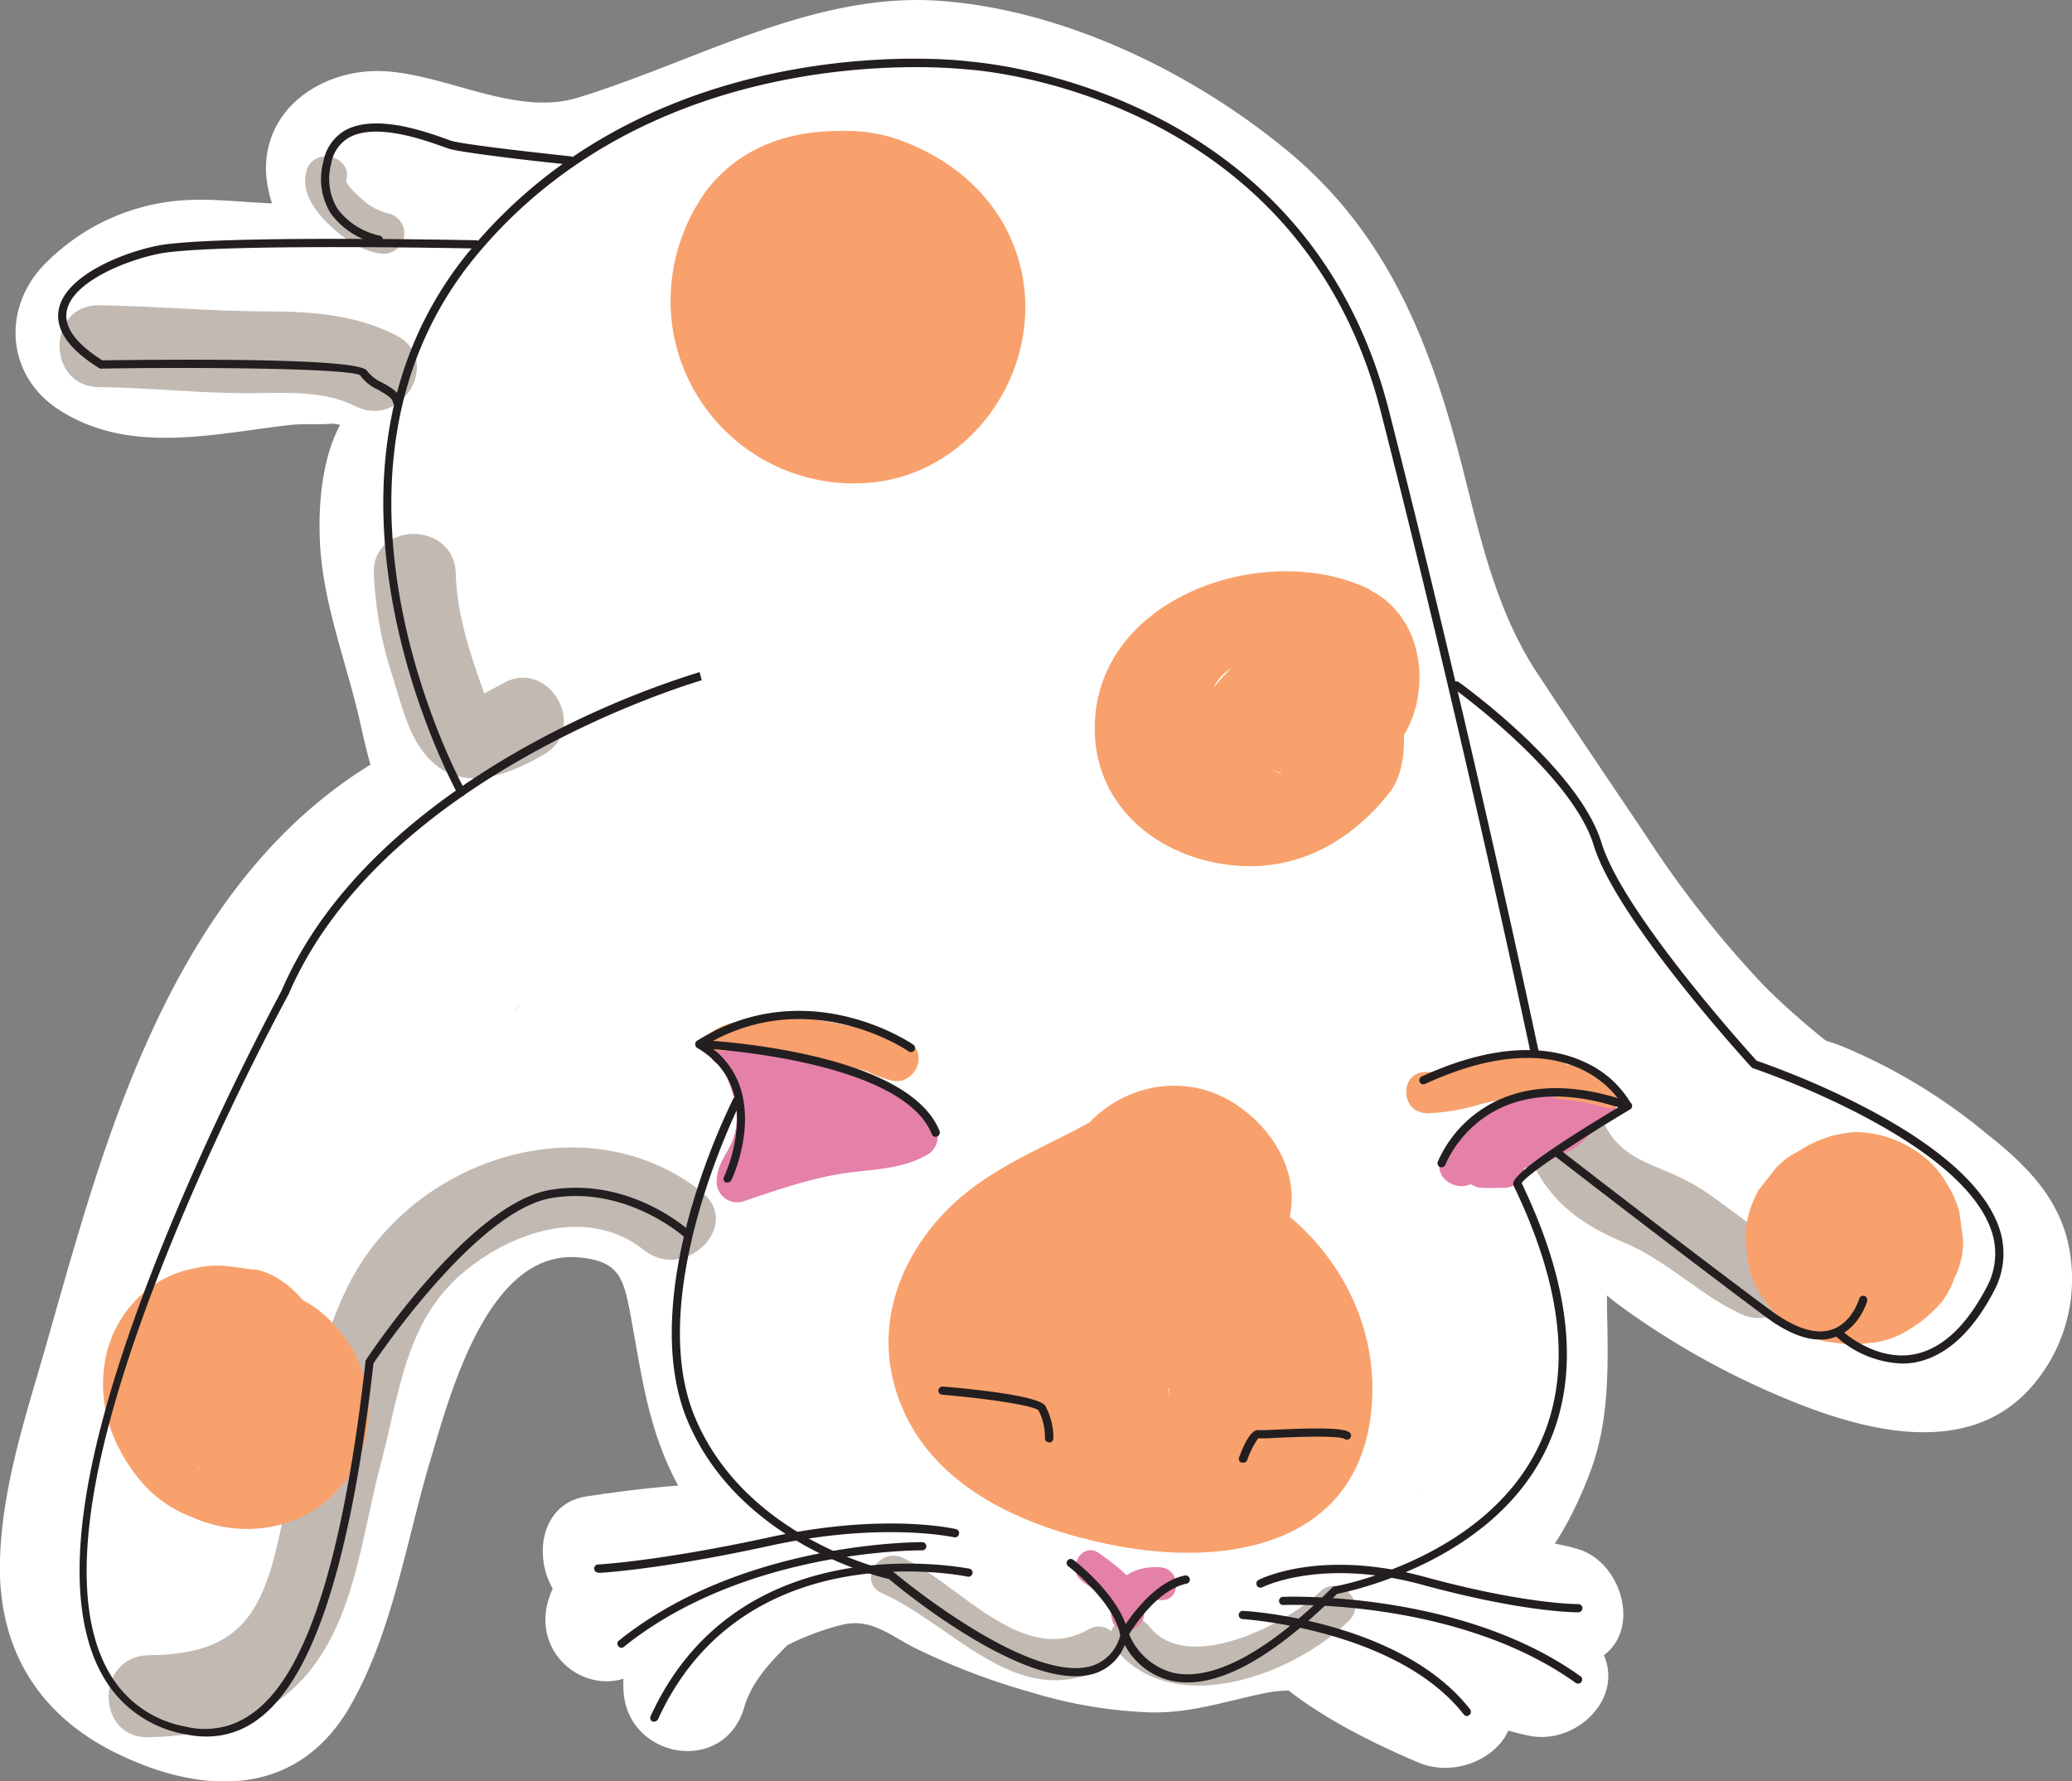 <svg xmlns="http://www.w3.org/2000/svg" viewBox="0 0 252.82 217.37">
  <rect x="0" y="0" width="252.82" height="217.37" fill="#808080" stroke="none"/>
  <defs>
    <style>.cls-1{fill:#fff;}.cls-2{fill:#c2bab2;}.cls-3{fill:#e580a9;}.cls-4{fill:#f8a16c;}.cls-5{fill:#231f20;}</style>
  </defs>
  <title>Cat3</title>
  <g id="Cat">
    <g>
      <path class="cls-1" d="M57.37,102.77c1.31-.61-1.48,0-1.85.12a27.6,27.6,0,0,0-5.15,2.22l18.36,7.47.11.32A12.63,12.63,0,0,0,50,102.11C42.82,106.21,40.18,114,35,120A95.8,95.8,0,0,0,20,143C13.88,156.2,8.69,170.61,8.39,185.38c-.26,12.38,4.93,31.26,21.61,25.91,8-2.57,10.75-10.45,12.24-17.92,1.26-6.3,3.16-12.19,4.91-18.38,1.32-4.68,2.16-7.66,4.36-11.46a18.91,18.91,0,0,1,5.6-6.76c1.54-1.32-1.34.88.34-.24.83-.55,1.67-1.08,2.55-1.56q.8-.43,1.62-.81c1.08-.5-1.06.19,1-.31,1.65-.41,3.25-.92,4.93-1.22-1.82.32.34,0,.63-.06,1.39-.09,2.78-.15,4.17-.17,16.08-.21,16.12-25.21,0-25-13.22.17-26.36,4.32-35.54,14.24-9.67,10.43-14.06,25-17.4,38.56-.53,2.15-.84,4.36-1.27,6.53s-1.59,4.52-1.67,6.53c.31-7.47,11.94-6.61,15.46-3.16,2,2,2.13,2.06,1.36,1.05.27.37.49,2.24.62,1.26,0-.33-.71-3.24-.36-1.27.3,1.75-.11-1.86-.13-2.53-.07-1.9,0-3.81.08-5.71a6.85,6.85,0,0,0,.16-2c0-.08-.49,2.92-.29,2.17s.25-1.7.39-2.52a100.53,100.53,0,0,1,6.31-21.33,84.22,84.22,0,0,1,10.4-19c2.68-3.5,5.85-6.6,8.41-10.23,1.12-1.59,2.07-3.27,3.06-4.94.34-.58.73-1.16,1-1.75.74-1.42,0,.25-.33.43L43.84,112.9a38.44,38.44,0,0,0,.78,6.32c1.61,8.3,11.74,11,18.36,7.47,1.56-.82,4.93-1.36,7-2.33,6.12-2.86,7.67-11.66,4.49-17.1-3.67-6.27-11-7.36-17.1-4.49Z"/><path class="cls-1" d="M169.84,108.74c5.42,4.33,7.56,9.46,10,15.63,3.11,8,9.22,14,14.49,20.27A44.36,44.36,0,0,0,213.64,158c2.12.74,4.33,1.1,6.5,1.7,1.2.34,3.19,1.88,1.28.33,1.21.74,1.1.64-.31-.3a8.36,8.36,0,0,1-2.27-4.5l9.18-12c1.7-.39-.12-.28-.37-.41-6-3-13.54-1.61-17.1,4.49-3.24,5.53-1.58,14.07,4.48,17.1,6.34,3.16,12.63,4.55,19.64,2.93,5.39-1.25,9.08-6.73,9.17-12.06.18-9.88-6.79-16.28-15.57-19.2-2.37-.79-4.93-1-7.27-1.85a19.86,19.86,0,0,1-6.09-4c-2.73-2.64-4.66-5.52-7.33-8.48-2.45-2.71-3.49-3.9-4.73-6.88-3.7-9-7.56-17.51-15.34-23.72-5.26-4.21-12.53-5.15-17.67,0-4.37,4.36-5.31,13.44,0,17.68Z"/><path class="cls-1" d="M63.22,17.09c-2.91,1.39-8.34,3.17-10.4,0-5.27-8-18.26-.53-13,7.57,7.19,11,20.19,10.48,30.92,5.36,3.66-1.74,4.62-7,2.7-10.26-2.19-3.74-6.6-4.44-10.27-2.69Z"/><path class="cls-1" d="M64.34,26.07c-8.34-.4-15.86,3-24,4-9.18,1.08-18.43-.34-27.66.93-8.47,1.16-6.28,14.84,2,14.73s18.72-2.58,26.76.72c3.48,1.43,4.81,4.46,5.65,7.94,2.45,10.11.46,20.9,2,31.17.61,4,5.66,6.24,9.23,5.24,4.28-1.2,5.85-5.19,5.23-9.23-1.75-11.61,1.25-25.13-4-36.85-8-17.85-28.95-14.2-44.89-14l2,14.73c8.35-1.14,16.85.42,25.22-.57,7.54-.89,14.8-4.19,22.45-3.82,9.65.45,9.63-14.55,0-15Z"/><path class="cls-1" d="M53.85,89c-20.31,8-31.52,26-39,45.63-3.54,9.3-6.2,18.9-8.92,28.45C3.41,172,.3,180.91,0,190.24c-.34,11,4.76,19.27,14.74,23.95,10.59,5,21.76,4.95,28.06-6.13,5.11-9,6.76-19.95,9.67-29.73,2.42-8.1,7-25.74,18-24.91,5.12.4,5.61,2.54,6.47,7.07,1.08,5.74,1.8,11.44,4,16.91,2.48,6.24,6.38,11.47,12.6,14.36,6.7,3.11,14.13,3.05,21.33,4v-15c-6.62.87-13.26-.63-19.91-.18-7.12.49-14.2,1.38-21.34,1.68l2,14.73a80.57,80.57,0,0,1,19.25-.73l-5.3-12.8c-2,2.45-7.07,2-10,2.68A18.85,18.85,0,0,0,67.37,194l12.95,7.57c1.5-3.37,10.66-4.46,13.77-4.79l-7.23-5.5q1.2-3.67-.6-1.39c-.58.52-1.16,1-1.72,1.59a34.69,34.69,0,0,0-3.14,3.16,25.89,25.89,0,0,0-5,9.65l14.73,2c-.23-4.16,8.2-7.19,11.5-8,3.58-.9,5.77,1.14,8.92,2.76a82.31,82.31,0,0,0,14.27,5.45,56.44,56.44,0,0,0,14.47,2.45c5.07.13,9.35-1.4,14.19-2.38,5.35-1.08,12.87,1,15.93,5.78L180.63,202a80.38,80.38,0,0,1-9.34-4.87c-1.31-.78-2.63-1.56-3.91-2.38-.66-.44-1.32-.88-2-1.33-.64-.62-.56-.35.27.8l-.76,5.78c-1.82,4.2-2.95,1.07-1,1.47a23.09,23.09,0,0,0,2.88,0,25.69,25.69,0,0,1,6.07,1.19c3.27,1,7.27,2.67,9.23,5.62l8.47-11c-4.91-1-9.43-3.21-14.25-4.54-5.55-1.54-11-3.13-16.5-5l-2,14.73a114,114,0,0,1,16.53-.1c4.56.25,9.86-.24,14.23,1.08l-1.79-13.7c-1.59.69-6.79.54-9.53.34-3.05-.21-7.12-.9-9.15-2.09l1.52,11.78c1.3-1.41,4.17-1.34,6-1.76a23.2,23.2,0,0,0,7.71-3c5.25-3.41,8.52-9.63,10.69-15.32,2.42-6.37,2.22-13,2.09-19.7-.07-3.2.2-6.48-.09-9.66a15.75,15.75,0,0,0-1.5-5.8,28.57,28.57,0,0,1-1.47-2.86L183.6,149c5.51,1.67,9.49,6.94,14,10.28A97.39,97.39,0,0,0,216.31,170c9.53,4.15,23.08,8.45,31.29-.46a20,20,0,0,0,4.82-17.5c-1.24-6.11-5.51-10.15-10.2-13.85a68.72,68.72,0,0,0-17.63-10.59c-4.13-1.6-10.07-2-11.77-6.82-3.2-9-17.7-5.14-14.46,4,1.76,5,4.38,9,8.86,11.94,4,2.61,8.75,3.43,13.1,5.25,3.36,1.4,22.93,11.43,16.48,17.18-2,1.79-6.43,0-8.67-.67a66,66,0,0,1-13.62-6.25,76.48,76.48,0,0,1-12.74-8.93c-4.31-3.79-8.62-7.07-14.18-8.75-5-1.51-9.11,2.55-9.5,7.23-.25,3,.74,5.51,2.2,8.08,1.27,2.23.81,4,.8,6.67,0,5.93,1,12.28-1,18-1.47,4.1-3.36,8-7.77,9-4.94,1.15-9.62,1.82-13.27,5.74A7.6,7.6,0,0,0,160.56,201c9.25,5.41,24.1,6,33.82,1.75,6.25-2.75,3.83-12-1.79-13.71-5.25-1.59-11-1.17-16.39-1.51a122.31,122.31,0,0,0-18.36,0c-8.33.75-10.3,12-2,14.73,5.47,1.83,11,3.42,16.51,5,4.81,1.34,9.33,3.54,14.24,4.54,6,1.22,12.33-5.18,8.47-11-6.95-10.49-22.95-16.58-35.24-13.68-8.18,1.93-11.85,10.35-5.39,16.71,4.94,4.86,12.33,8.55,18.62,11.23s14.75-3.24,10.26-10.26c-5.48-8.56-15.57-13.18-25.57-13.46-5.5-.15-10.33,2.4-15.72,2.63-6.59.28-13.18-2-19.27-4.3-4.88-1.86-9.23-5.32-14.41-6.34-5.38-1-10.49.51-15.39,2.62-8.28,3.56-17.44,10.32-16.87,20.38.47,8.3,12.29,10.36,14.73,2,2.4-8.2,13.61-10.63,10.5-21-.86-2.89-3.95-5.85-7.23-5.51-8.91.93-22.58,2.9-26.72,12.22-3.91,8.78,7.3,15.54,12.95,7.57,1.16-1.64,7-1.54,8.84-1.87,4.12-.76,8.24-2.31,11-5.61,4.31-5.21,1.36-12.17-5.31-12.81-7.78-.75-15.54.13-23.24,1.27-8.38,1.24-6.37,15.09,2,14.73,7.14-.3,14.22-1.19,21.34-1.68,6.65-.45,13.29,1,19.91.18,9.61-1.25,9.65-13.76,0-15-4.89-.62-10.75-.29-15.25-2.63-4-2.09-5.31-7.17-6.29-11.27-2-8.33-1.69-17.86-8.88-23.77-8.2-6.75-21.83-6-29.85.53-8.53,7-13,19-16.08,29.23-2.64,8.56-4.05,18-7.82,26.11-1.2,2.59-1.58,4.08-4.38,3.55-3.6-.68-9.26-2.76-10.72-6.51-2.64-6.71,1.15-16.32,3.05-22.77,2.28-7.74,4.37-15.53,6.8-23.23,5.55-17.65,13.73-39.15,32.42-46.51,3.75-1.47,6.41-5,5.23-9.22-1-3.58-5.42-6.74-9.22-5.24Z"/><path class="cls-1" d="M153.09,80.2c1.51-11,2.78-20.7-.68-31.56-3.94-12.39-12-21.48-22.5-28.76-19-13.16-45.39-13.51-62.31,3.26C51,39.6,51.7,67.22,56.75,88.21c4,16.48,11.18,32,17.84,47.45l-3.53-8.36c5.35,12.85,8.37,26.85,15.77,38.79,8.69,14.06,21.21,26.78,38,30.24,11.21,2.32,22,1.93,32.6-2.54,11-4.65,18.74-13,23.35-23.89,4.29-10.16,4.6-20.7,2.34-31.44-1.24-5.88-3.26-11.52-4.19-17.49l1.26,9.3c-.84-6.79-.06-13.39,0-20.19.15-9.31-2.31-18-4.41-27-1.44-6.14-2.41-12.37-3.76-18.53A117.33,117.33,0,0,0,163,39.08a56.86,56.86,0,0,0-36.61-30.6,64.88,64.88,0,0,0-22-2.18c-4.78.44-9.76.85-14.38,2.32-8,2.54-12.87,6-19.36,11.2S60.34,36.55,60.34,44.57c0,8.58,3.82,18.83,10.25,24.74C77.26,75.44,86,80,95.34,79.57c9.83-.44,17.14-4.12,24.75-10.26l.83-.66-7.09,5.47a11.47,11.47,0,0,1,2-1.09l-8.36,3.53a26.41,26.41,0,0,1,4.87-1.34L103,76.47a40.12,40.12,0,0,1,10.5,0l-9.31-1.25a35.94,35.94,0,0,1,7.21,2L103,73.67A24.77,24.77,0,0,1,107,75.86l-7.09-5.47a23.13,23.13,0,0,1,3.85,3.81l-5.48-7.08a51.31,51.31,0,0,1,5.42,9.82l-3.53-8.36c2.83,7,4.43,14.22,5.84,21.59s3.62,14.72,5.09,22.13l-1.25-9.3c1.09,8.18-.66,16.36.07,24.57a129.39,129.39,0,0,0,2.92,19c.91,3.73,2.31,7.36,2.92,11.16l-1.25-9.31a25.56,25.56,0,0,1,.08,4.79l1.25-9.3a19.05,19.05,0,0,1-.76,3.24l3.53-8.37a14.54,14.54,0,0,1-1.52,2.76l5.47-7.09a9,9,0,0,1-1.47,1.49l7.08-5.48a9.08,9.08,0,0,1-1.85,1.15l8.36-3.53a16.29,16.29,0,0,1-3.55,1l9.3-1.25a30,30,0,0,1-5.61-.09l9.3,1.25a25,25,0,0,1-4.86-1.33l8.37,3.53a24.71,24.71,0,0,1-4.16-2.43l7.08,5.47a34,34,0,0,1-5.33-5.52l5.48,7.08a65.49,65.49,0,0,1-7.26-12.5l3.53,8.36c-2.39-5.83-4.2-11.87-6.35-17.8-3.11-8.59-7.13-16.84-10.72-25.24l3.53,8.36c-4.71-11.37-9-23.5-10.72-35.73l1.25,9.31a55.81,55.81,0,0,1-.16-11.7l-1.25,9.3a40,40,0,0,1,1.78-7.77l-3.53,8.36a16.35,16.35,0,0,1,1.8-3.15l-5.47,7.08a8.3,8.3,0,0,1,1.49-1.41l-7.09,5.47a7.5,7.5,0,0,1,1.69-.92l-8.36,3.52a7.93,7.93,0,0,1,1.86-.47l-9.31,1.25a15.44,15.44,0,0,1,3,0l-9.3-1.25a27,27,0,0,1,5.51,1.55l-8.36-3.52a35.36,35.36,0,0,1,6.84,3.84L88,75.23a25.87,25.87,0,0,1,3.44,3.26L86,71.41a20,20,0,0,1,2.25,3.7l-3.53-8.37A21.82,21.82,0,0,1,85.87,71l-1.25-9.3a35.06,35.06,0,0,1-.08,7.73l1.25-9.31-.2,1.47c-1.34,9.76-1.66,18.1,3.53,27,4.25,7.26,12.57,14.19,20.92,16.09,9,2,19,1.6,27-3.53,7.07-4.56,14.88-12.16,16.08-20.92Z"/><path class="cls-1" d="M61.79,93.42c-2.75-1.34-3.29-8.77-4-11.86-1.41-6.35-4.55-12.47-3.74-19.14.37-3.06,1.93-5.58,2.59-8.53a12.93,12.93,0,0,0-2.76-11.2C49.32,37.18,41.79,36.12,35,36.91c-4,.47-7.94,1.34-12,1.55a23.87,23.87,0,0,1-4.78-.07c-.29,0-2.44-.8-2.56-.72.11-.08,0,4.56.54,4.83a40.87,40.87,0,0,1,3.88-2.38,10.76,10.76,0,0,1,5.16-.69c8.54.35,25.63,2.65,25.91-10.31a13.15,13.15,0,0,0-2.51-7.6c-1.24-1.88-1.37-3.68-2.37-.23-1.06,3.67-1,1.79,1,2.45,3.47,1.16,7.45,1.74,11,2.62,4.11,1,8.23,1.66,12.44.93C84.27,25,96.3,16,110,15.07c12.63-.84,27.72,6.51,37.18,14.51a43.38,43.38,0,0,1,12.2,15.92c2.82,6.66,4.17,13.91,5.94,20.89,2.05,8.1,4.65,16.26,9.28,23.29,4.46,6.78,9,13.52,13.56,20.24a153.27,153.27,0,0,0,15.31,19.75c6.3,6.65,14,11.93,21.24,17.53,3.22,2.51,7.45,3.08,10.6,0,2.62-2.56,3.2-8.12,0-10.6-6.79-5.28-14.11-10.29-20.16-16.42a128.15,128.15,0,0,1-14.49-18.49c-4.38-6.51-8.78-13-13.11-19.58C183,75.19,181,67.23,179,59.27c-3.86-15.73-8.93-30.1-21.79-40.77C145.62,8.87,129.82,1.18,114.63.1,99.26-1,84.8,7.55,70.51,11.92,63,14.21,54.76,9.2,47.07,8.7c-7.28-.48-14.86,4.22-14.61,12.24.08,2.46,1.23,6.51,3.3,8.16.34.27.34.72.65.7,0,0,2-5.35,2.18-5.11,0,0-1.69.13-2.57.16-4.87.13-9.78-.83-14.62-.33A26.13,26.13,0,0,0,5,32.71C.2,38.17,1,46,7.19,50c8.58,5.55,18.81,2.93,28.19,1.86,1.76-.2,3.52,0,5.27-.17a5.54,5.54,0,0,1,1.49.38c-.34-.09.37-1.95-.46-.53C39.48,55.31,38.9,60.72,39,65c.11,8.07,3.28,15.63,5,23.42,1.47,6.65,3.59,14.72,10.26,18,8.64,4.23,16.25-8.7,7.57-13Z"/><path class="cls-1" d="M73.09,123.73c-5.68,0-11.29.42-16.51,2.84-2.91,1.36-.38,5.67,2.52,4.32,4.36-2,9.28-2.14,14-2.16,3.22,0,3.23-5,0-5Z"/><path class="cls-1" d="M174.18,121c5.94,10.45,4.23,23,4.16,34.49,0,3.22,5,3.22,5,0,.08-12.51,1.6-25.68-4.84-37-1.59-2.8-5.91-.28-4.32,2.52Z"/><path class="cls-1" d="M177.09,170a35.31,35.31,0,0,1-1.51,7.11,18.32,18.32,0,0,1-1.59,4c-.52.89-1,1.47-1.4,1.43-3.2-.28-3.18,4.72,0,5,7.1.62,9.06-12.59,9.5-17.5.29-3.2-4.71-3.18-5,0Z"/><path class="cls-2" d="M12.09,47.23c6,.08,11.92.73,17.9.75,4.33,0,9.35-.45,13.33,1.57,5.72,2.91,10.79-5.72,5-8.64C43.47,38.43,38.13,38,32.72,38c-6.89,0-13.74-.66-20.63-.75-6.43-.08-6.44,9.92,0,10Z"/><path class="cls-2" d="M187.27,142.51c2.46,4.62,6.15,7.14,10.89,9.11,5.23,2.19,9.08,6.27,14.16,8.68,5.78,2.74,10.86-5.88,5.05-8.64-4.26-2-7.5-5.52-11.68-7.65-3.86-2-7.6-2.45-9.78-6.55-3-5.69-11.66-.64-8.64,5Z"/><path class="cls-2" d="M85.63,145.45c-14-11.1-35.36-4.15-43.14,11.41-4.19,8.39-5.61,18.73-7.78,27.79-1.13,4.74-2,10.64-5.73,14.08-3,2.72-7,3.18-10.89,3.25-6.43.11-6.45,10.11,0,10,7.2-.12,14.35-1.89,19.24-7.53,6-6.93,6.81-17.15,9.1-25.7,2.19-8.14,2.94-17.09,9.55-23,6-5.35,15.62-8.75,22.58-3.22,5,4,12.11-3.07,7.07-7.07Z"/><path class="cls-2" d="M37.43,20.82c-.81,2.49,1,4.94,2.68,6.55s3.84,3.19,6.07,3.52a2.57,2.57,0,0,0,3.07-1.74,2.52,2.52,0,0,0-1.74-3.08,7.2,7.2,0,0,1-3.37-1.8,9.93,9.93,0,0,1-1.52-1.53,6,6,0,0,1-.35-.55s-.18-.53-.07-.22c0,.14-.09.62,0,.18,1-3.07-3.82-4.38-4.82-1.33Z"/><path class="cls-2" d="M107.58,194.39c9.18,4.12,16.88,15,27.77,8.75,2.8-1.6.28-5.92-2.52-4.32-8.09,4.63-15.83-5.65-22.73-8.75-2.91-1.3-5.45,3-2.52,4.32Z"/><path class="cls-2" d="M135.93,201c7,9,21.89,3.42,28.68-3.24,2.3-2.26-1.24-5.79-3.54-3.54-4,3.93-16.23,10.2-20.82,4.26-1.94-2.51-6.28,0-4.32,2.52Z"/><path class="cls-3" d="M132.08,193c1.3.92,3.57,2.21,3.51,4l3.93-.53c-.28-1.4,1-1.3,2.07-1.22,2.57.19,2.56-3.81,0-4-4-.28-6.75,2.24-5.93,6.28.47,2.28,3.87,1.66,3.93-.53.11-3.49-2.94-5.66-5.49-7.47-2.1-1.5-4.1,2-2,3.45Z"/><path class="cls-4" d="M135.53,135.44c-5.84,3.69-12.33,5.8-17.76,10.21-6.67,5.42-10.88,13.91-8.83,22.6,3,12.75,15.86,18.25,27.57,20.42,13.57,2.51,29.35-.26,30.84-16.85,1.39-15.43-11.08-28.76-26-30.09l12.06,9.18c.54,3.39.22,1,.09-.83-.08-1.05.58-1.6-.09-.5-.13.22-1.49,3.3-.59,2.06l-4.48,4.48-2.06.86h-6.64q-2.88-1.59-.85-.2c5.44,4,14,.9,17.11-4.49,3.71-6.36,1-13.08-4.49-17.1-7.05-5.21-16.65-2.54-20.77,4.89-2.95,5.31-2.27,11.74-1.34,17.48s7,8.72,12.05,9.17a2.33,2.33,0,0,1-1.76-.53c1.22.78,1.39.8.53.07a16.52,16.52,0,0,1,1.78,1.77c-.67-.85-.59-.65.24.59,1,1.85.39-.39.51,1.71-.15-1.3-.21-1.2-.16.3a5.49,5.49,0,0,1,2.05-4.42,6,6,0,0,1,2.73-1.58c-1.34.31-1.15.34.58.07-1,.07-2.06,0-3.09,0-1.46-.14-1.44-.1.05.1-.73-.11-1.46-.24-2.19-.38-1.23-.25-2.46-.54-3.67-.86a41.75,41.75,0,0,1-6-1.92c.48.21-.45-1.18-.26-.3.06.24.69,3.26.65,3.22a2.19,2.19,0,0,0-.1.63q1.69-1.65.9-.78c1.29-.59,2.5-1.48,3.77-2.13,3.44-1.77,7-3.22,10.27-5.29a12.76,12.76,0,0,0,4.49-17.11c-3.33-5.69-11.37-8.1-17.11-4.48Z"/><path class="cls-4" d="M102.59,16c-6.42-.1-12.37,2.05-16.36,7.21a23,23,0,0,0-4.31,15.66,22.35,22.35,0,0,0,23.26,20.09c13.6-.52,23-14.72,19-27.62-2.11-6.75-7.28-11.46-13.72-14S97.3,16.05,91.28,18.94,83.35,30.69,86.8,36c3.91,6.07,10.78,7.52,17.1,4.49-1.62.61-1.79.71-.51.29s1.1-.25-.85.11c1.39,0,1.08,0-1-.23a9.43,9.43,0,0,1,1.49.43q-2.68-1.2-.94-.24c-1.5-1.24-1.77-1.42-.81-.52-1.13-1.61-1.35-1.86-.63-.76q-1-2.84-.42-.93c-.18-2.09-.23-2.44-.17-1,.37-2,.39-2.27.08-.88l.61-1.3c-.75,1.27-.57,1.17.54-.28-.92.91-.56.67,1.08-.7-1.13.63-.7.47,1.29-.46q-1.92.5,1.47-.07a9.26,9.26,0,0,1-1.29,0c4.76.62.79-.2.12-.2,1.94.88,2.34,1,1.18.42s-.77-.43.93.81a7.6,7.6,0,0,1-.71-.68q-1-1.07,1,1.26-.95-1.69.41,1.24c-.33-1.29-.31-.83.07,1.36a11.76,11.76,0,0,1,0-1.57c.13-1.43.07-1.1-.17,1a12.65,12.65,0,0,1,.33-1.35c-.94,2-1.11,2.41-.53,1.31a7.6,7.6,0,0,1-3,2.85q1.62-.93-1.37.51c1.25-.3.84-.27-1.25.09a15.32,15.32,0,0,1,1.66,0c6.54.11,12.8-5.82,12.5-12.5A12.74,12.74,0,0,0,102.59,16Z"/><path class="cls-4" d="M167.15,71.94c-12.5-6.16-33.42.78-33.57,16.78-.09,9.74,7.88,16,16.87,16.87,7.88.81,14.53-3,19.19-9,1.83-2.38,2-6.89,1.26-9.63a12.74,12.74,0,0,0-5.75-7.47c-6.63-3.51-12.82-1.07-17.1,4.48a5.53,5.53,0,0,1,2.1-2.36c1-.73,1.13-.84.35-.35-1.38.88,1.12-.61,1.38-.56a8.75,8.75,0,0,1-.88.23q-1.49.33,1.83-.21a7.51,7.51,0,0,0-1.5,0c-1.48.1,3.23.68,1.35.1,2,1,2.62,1.21,1.76.72-.53-.32-.32-.14.65.53,3.21,2.73,4.65,7.24,2.35,11.11-.26.44-2.24,2.46-.77,1.09,1-.91-2.67,1.57-.88.73.47-.22,2.24-1,.21-.21s-.16.11.34,0a14.59,14.59,0,0,0,1.9-.44c-.6.29-3.23.15-1.16.24,1.2,0,2,.44-1.36-.33,1.18.27,2.3,1-1.19-.66,5.86,2.88,13.8,1.77,17.11-4.49,3-5.64,1.77-14-4.49-17.1Z"/><path class="cls-4" d="M30.92,154.93c-3.19-.44-4.57-.82-7.72-.05a12.52,12.52,0,0,0-3.89,1.57,14.12,14.12,0,0,0-6.59,10.28c-.73,5.4,1.31,10.42,4.84,14.45a15.56,15.56,0,0,0,6,4,16.32,16.32,0,0,0,10.89.81,14.43,14.43,0,0,0,10-17.79,15.91,15.91,0,0,0-2.06-4.56c-2-2.71-4.15-4.83-7.47-5.74a12.77,12.77,0,0,0-9.64,1.26,12.57,12.57,0,0,0-5.74,7.47c-.71,3.1-.67,6.94,1.26,9.63a7.45,7.45,0,0,1,.6,1l-1.26-3a4.45,4.45,0,0,1,.26.88L20,171.84a1.88,1.88,0,0,1,0,.53l.45-3.32a1.89,1.89,0,0,1-.11.47l1.26-3a2.32,2.32,0,0,1-.22.41l1.95-2.53a2.05,2.05,0,0,1-.32.34l2.53-2a3.14,3.14,0,0,1-.64.37l3-1.26a2.47,2.47,0,0,1-.52.13l3.32-.44a4.53,4.53,0,0,1-1.22,0l3.33.45a8.54,8.54,0,0,1-1-.29l3,1.26a6.34,6.34,0,0,1-1.34-.76l2.53,2a5.51,5.51,0,0,1-.67-.7L37.19,166a8.28,8.28,0,0,1-1-1.73l1.26,3a6.72,6.72,0,0,1-.4-1.46l.45,3.32a3.86,3.86,0,0,1,0-.76l-.45,3.32a4.05,4.05,0,0,1,.12-.5l-1.26,3a2,2,0,0,1,.26-.42l-2,2.53a1.37,1.37,0,0,1,.25-.23l-2.53,2a1.17,1.17,0,0,1,.31-.17l-3,1.26a4,4,0,0,1,.6-.15l-3.32.45a5,5,0,0,1,.77,0L24,179l.3,0a9.48,9.48,0,0,0,5,.22,9.35,9.35,0,0,0,4.65-1.48,12.5,12.5,0,0,0,4.49-17.11c-1.63-2.53-4.35-5.31-7.47-5.74Z"/><path class="cls-2" d="M61.32,83.41c-.81.47-2.77,1.44-3,1.71.72-.77,1.63,1.88.52-1.2-1.6-4.46-3.09-9.17-3.23-13.94-.18-6.42-10.18-6.45-10,0a46.91,46.91,0,0,0,2.29,12.58c1,3.09,1.75,6.61,3.76,9.21,4,5.25,9.92,3.08,14.73.28,5.55-3.24.53-11.88-5.05-8.64Z"/><path class="cls-3" d="M92.38,144.65c.49-2.3,2-3.88,2.33-6.39.47-3.44-.14-5.38-1.33-8.57L91,132.86c3.18-.21,7,1.23,10,2.28,3.27,1.16,6.73,1.89,8.88,4.85l.9-3.42c-2.81,1.62-6.3,1.29-9.41,1.81a78.26,78.26,0,0,0-12,3.44l3.08,3.08c.42-1.61,1.92-2.84,2.62-4.33.81-1.71,1-3.55,2-5.2l-4.57-.6a24.93,24.93,0,0,1-.21,5.59c-.18,2.45,3.56,3.43,4.66,1.26.92-1.82,1.29-3.84,2.25-5.63H94.81a37.39,37.39,0,0,1,1.37,4.28,2.52,2.52,0,0,0,4.18,1.1,8,8,0,0,0,2.27-4.47L98.45,138c2.23,2.29,4.76,2.19,7.77,2.23,3.22.05,3.22-4.95,0-5-1.28,0-3.24.26-4.23-.77-1.24-1.27-3.82-.76-4.18,1.11a3.8,3.8,0,0,1-1,2.27l4.18,1.1a45.79,45.79,0,0,0-1.87-5.47c-.79-1.71-3.49-1.55-4.32,0-1,1.81-1.33,3.8-2.25,5.63l4.66,1.26a29.67,29.67,0,0,0,0-6.92c-.34-2.22-3.56-2.29-4.57-.59s-1.39,3.84-2.31,5.71-2.3,3-2.81,5a2.52,2.52,0,0,0,3.07,3.07c4.46-1.5,8.9-3.09,13.6-3.62,3.13-.36,6.21-.51,9-2.13a2.53,2.53,0,0,0,.9-3.42c-2.52-3.47-5.49-4.93-9.46-6.3-4.23-1.45-9.15-3.61-13.7-3.31-1.48.1-3,1.54-2.41,3.16,1,2.58,1.91,5,1,7.77-.52,1.64-1.69,2.81-2,4.53-.67,3.14,4.14,4.48,4.82,1.33Z"/><path class="cls-3" d="M180.5,143c.3-1.26,3.29-2.6,4.31-3.21a9.48,9.48,0,0,1,2.72-1.15,8.56,8.56,0,0,1,2-.29l.74,0c.87.28.82.12-.17-.48l-.25-1.92c.09-.72-.11-.18-.85.21-.41.21-.83.41-1.25.59a19.76,19.76,0,0,1-2.79.91c-2.29.59-5.13,1.2-6.29,3.52a2.54,2.54,0,0,0,2.16,3.76c.93.06,1.82,0,2.75,0,3.21-.1,3.23-5.1,0-5-.93,0-1.82.06-2.75,0l2.16,3.76c.45-.9,2.91-1.11,3.84-1.36a24,24,0,0,0,4-1.52c2.35-1.11,6-4.17,2.61-6.57-2.86-2-7.77-.66-10.54.84-2.53,1.38-6.48,3.53-7.21,6.56s4.07,4.47,4.82,1.33Z"/><path class="cls-3" d="M192.76,136.81a3.21,3.21,0,0,0,1.74,0,2.2,2.2,0,0,1,1.13-.14v-2.41a4.62,4.62,0,0,1-2.58.12l.75,1.84.06-.14c-.21.19-.25.24-.11.16a1.51,1.51,0,0,0,.35-.2c1.37-.84.11-3-1.26-2.16a2.57,2.57,0,0,0-1.2,1.08,1.26,1.26,0,0,0,.74,1.83,7.15,7.15,0,0,0,3.92-.12,1.26,1.26,0,0,0,0-2.41,3.66,3.66,0,0,0-1.83,0,2,2,0,0,1-1.05.14c-1.54-.47-2.2,1.94-.66,2.41Z"/><path class="cls-3" d="M89.72,128.28l-1.12-.75a1.25,1.25,0,1,0-1.26,2.16l1.12.75a1.25,1.25,0,0,0,1.26-2.16Z"/><path class="cls-4" d="M110.26,127.07a22.86,22.86,0,0,1-3.38-1.25c-1.2-.38-2.52-.48-3.75-.75-2.53-.54-5.07-.83-7.62-1.25-3.15-.52-4.5,4.3-1.33,4.82,2.55.42,5.09.71,7.62,1.25a29.64,29.64,0,0,1,4,.85,15.83,15.83,0,0,0,3.15,1.15c3.15.5,4.5-4.31,1.33-4.82Z"/><path class="cls-4" d="M174,135.86a25.86,25.86,0,0,0,6.79-1.17,39,39,0,0,1,8.21-1c3.21-.06,3.22-5.06,0-5a54.18,54.18,0,0,0-7.63.76c-2.47.4-4.85,1.45-7.37,1.37-3.22-.1-3.22,4.9,0,5Z"/><path class="cls-4" d="M94,124.73c-2.45-.32-5.39-.25-7.39,1.37a1.26,1.26,0,0,0,.55,2.09c1.79.28,3.67-.48,5.38.12,1.52.54,2.17-1.87.66-2.41-1.82-.64-3.54.16-5.37-.12l.55,2.09c1.37-1.12,4-.85,5.62-.64s1.57-2.29,0-2.5Z"/><path class="cls-4" d="M188,132.19c1.19.3,2.48-.13,3.59.34,1.47.63,2.71,1.78,4.11,2.53l1-2.28a29.67,29.67,0,0,0-6.33-1.17c-1.61-.05-1.61,2.45,0,2.5a27.43,27.43,0,0,1,5.67,1.08,1.26,1.26,0,0,0,1-2.29c-1.51-.81-2.83-2-4.4-2.69-1.34-.6-2.56-.09-3.9-.43a1.25,1.25,0,0,0-.66,2.41Z"/><path class="cls-4" d="M217.82,159.45l.06.05-2-2.53c.72,1,1.47,2,2.27,3V142.33l-.21.19,2.53-2a2.6,2.6,0,0,1-.36.21l3-1.26a1.14,1.14,0,0,1-.25.06l3.32-.44a.69.69,0,0,1-.25,0l3.32.45-.13,0,3,1.26a1.19,1.19,0,0,1-.25-.13l2.53,2-.11-.1a9.49,9.49,0,0,0-4-2.59,11.37,11.37,0,0,0-9.63,0,9.4,9.4,0,0,0-4,2.59l-2,2.53a12.37,12.37,0,0,0-1.7,6.31l.44,3.32a12.55,12.55,0,0,0,3.22,5.52A11.57,11.57,0,0,0,221,163a5.72,5.72,0,0,0,1.62.67l3.33.44a11.77,11.77,0,0,0,1.91-.22,10.35,10.35,0,0,0,5-1.6,16.18,16.18,0,0,0,3-2.29,9.29,9.29,0,0,0,2.58-4,9.41,9.41,0,0,0,1.08-4.82l-.45-3.32a12.44,12.44,0,0,0-3.21-5.52l-.06-.08,1.95,2.53a11.41,11.41,0,0,0-2.27-3,13.8,13.8,0,0,0-8.84-3.66,13.81,13.81,0,0,0-8.83,3.66l-2,2.53a12.48,12.48,0,0,0-1.71,6.31l.45,3.32a12.55,12.55,0,0,0,3.22,5.52Z"/><path class="cls-5" d="M25.23,211.9a13.27,13.27,0,0,1-2.74-.3A14.38,14.38,0,0,1,12.84,205c-4-6.48-4.17-16.95-.48-31.12,6.32-24.28,21.89-52.71,22-53,6.17-14.36,19.74-24.17,30-29.87a111.83,111.83,0,0,1,21-9l.27,1c-.39.11-38.79,11.26-50.43,38.34-.18.33-15.69,28.65-22,52.81-3.62,13.9-3.5,24.11.36,30.34a13.4,13.4,0,0,0,9,6.17A9.81,9.81,0,0,0,30.88,209c6.51-4.71,11-18.73,13.72-42.86v-.12l.07-.1c.51-.78,12.73-19.08,22.45-20.72s16.88,4.85,17.18,5.13l-.68.73c-.07-.07-7.07-6.43-16.33-4.87-8.95,1.51-20.73,18.71-21.72,20.18-2.76,24.36-7.37,38.56-14.11,43.44A10.39,10.39,0,0,1,25.23,211.9Z"/><path class="cls-5" d="M187.22,128.73a.5.5,0,0,1-.49-.39c-.08-.38-8.12-38.45-18.25-78.11-10-39.29-50-41.73-50.41-41.75S80.78,4,58.23,31.05s-1.72,65-1.51,65.34a.5.5,0,1,1-.87.49c-.22-.39-21.35-38.9,1.61-66.47s60.32-23,60.7-22.92S159.23,10,169.45,50c10.14,39.68,18.18,77.77,18.26,78.15a.51.51,0,0,1-.39.59Z"/><path class="cls-5" d="M198.43,135.15a.53.53,0,0,1-.45-.27c-.24-.44-6.11-10.88-24.1-2.61a.49.49,0,0,1-.66-.25.51.51,0,0,1,.25-.66c9.81-4.51,16.18-3.47,19.79-1.8a12.51,12.51,0,0,1,5.61,4.85.51.51,0,0,1-.21.68A.46.46,0,0,1,198.43,135.15Z"/><path class="cls-5" d="M114.18,138.73a.51.51,0,0,1-.47-.31c-3.67-9.26-28.14-10.51-28.39-10.52a.49.49,0,0,1-.46-.37.48.48,0,0,1,.22-.55c13.46-8.42,26.26.42,26.38.51a.5.5,0,0,1-.57.82c-.12-.09-11.52-7.93-23.88-1.3,5.72.45,24.26,2.54,27.63,11a.5.5,0,0,1-.28.65A.57.57,0,0,1,114.18,138.73Z"/><path class="cls-5" d="M88.78,144.29a.44.44,0,0,1-.22,0,.49.49,0,0,1-.23-.66,18.72,18.72,0,0,0,1.56-6.09c.31-4.35-1.31-7.6-4.8-9.66a.5.5,0,0,1-.18-.68.51.51,0,0,1,.69-.18c9.16,5.4,3.69,16.93,3.63,17A.5.5,0,0,1,88.78,144.29Z"/><path class="cls-5" d="M144.88,205.3a8.76,8.76,0,0,1-2.07-.23,8.62,8.62,0,0,1-5.57-4.35,5.89,5.89,0,0,1-3.75,3.51c-8,2.46-23.54-10.28-25-11.54-1.63-.37-18.33-4.55-24.57-19.26-3.41-8.06-1.72-18.32.29-25.52a84,84,0,0,1,5.23-13.78.5.5,0,0,1,.67-.22.5.5,0,0,1,.22.67c-.12.24-11.82,23.52-5.49,38.46s23.8,18.67,24,18.7a.65.65,0,0,1,.22.11c.16.14,16.46,13.8,24.19,11.42a5.23,5.23,0,0,0,3.5-4,.5.5,0,0,1,.47-.36.52.52,0,0,1,.49.34,8,8,0,0,0,5.4,4.86c4.81,1.11,11.53-2.48,19.44-10.39a.54.54,0,0,1,.27-.14c.17,0,17.79-3.2,24.63-16.52,4.41-8.57,3.48-19.45-2.75-32.35-.22-.45-.72-1.49,12.76-9.59-16.23-5.18-20.9,6.54-21.09,7a.5.5,0,0,1-.65.29.51.51,0,0,1-.29-.64,14.79,14.79,0,0,1,4.9-6.08c3.26-2.37,9.11-4.52,18.49-1.22a.5.5,0,0,1,.33.42.49.49,0,0,1-.24.48c-6.09,3.63-12.59,7.91-13.24,9,6.32,13.14,7.21,24.28,2.67,33.12-6.72,13.06-23.38,16.65-25.19,17C155.9,201.69,149.79,205.3,144.88,205.3Z"/><path class="cls-5" d="M137.18,199.9h-.09a.5.5,0,0,1-.41-.4c-.78-4.09-6.25-8.32-6.31-8.36a.5.5,0,1,1,.61-.79c.22.16,4.92,3.8,6.37,7.84,1.18-1.75,3.92-5.28,7.23-5.94a.5.5,0,1,1,.19,1c-3.89.78-7.13,6.37-7.16,6.43A.52.52,0,0,1,137.18,199.9Z"/><path class="cls-5" d="M128,176a.49.49,0,0,1-.5-.49,7.1,7.1,0,0,0-.78-3.4c-.57-.62-6.55-1.49-11.76-1.92a.5.5,0,0,1,.08-1c3.45.29,11.58,1.09,12.49,2.33a8.22,8.22,0,0,1,1,4,.5.5,0,0,1-.5.5Z"/><path class="cls-5" d="M151.65,178.48l-.17,0a.49.49,0,0,1-.29-.64c.82-2.21,1.59-3.33,2.28-3.33l1,0c6.58-.33,9.43-.26,10.17.26a.5.5,0,0,1,.12.7.52.52,0,0,1-.7.12c-.36-.24-2.31-.45-9.54-.08l-1,0a10.51,10.51,0,0,0-1.35,2.68A.49.49,0,0,1,151.65,178.48Z"/><path class="cls-5" d="M48.43,49.48a.5.5,0,0,1-.5-.44c-.06-.5-1-1-1.77-1.47a5.43,5.43,0,0,1-2.23-1.79c-1.65-.86-20.18-1-31.58-.8a.46.46,0,0,1-.27-.07c-3.7-2.31-5.35-4.7-4.92-7.1.74-4.1,7.58-6.92,12-7.82,6.56-1.33,37.62-.7,38.94-.67a.49.49,0,0,1,.49.51.48.48,0,0,1-.51.49c-.32,0-32.27-.66-38.72.65-4,.81-10.57,3.43-11.22,7-.35,1.93,1.11,3.94,4.34,6,14.42-.19,31.65-.12,32.31,1.29a4.77,4.77,0,0,0,1.86,1.43c1.06.6,2.15,1.22,2.27,2.22a.5.5,0,0,1-.44.56Z"/><path class="cls-5" d="M46.18,29.73h-.1a9.58,9.58,0,0,1-5.7-3.66,7.93,7.93,0,0,1-.94-6.27,5.55,5.55,0,0,1,2.69-3.9c3.64-2,9.6.09,12.14,1,.34.13.62.22.8.28,1.85.56,14.45,1.88,14.57,1.9a.5.5,0,1,1-.1,1c-.52,0-12.82-1.34-14.76-1.93l-.85-.3C51.52,17,45.86,15,42.62,16.77A4.51,4.51,0,0,0,40.41,20a7,7,0,0,0,.8,5.51,8.71,8.71,0,0,0,5.06,3.23.5.5,0,0,1-.09,1Z"/><path class="cls-5" d="M232,166.38a12.65,12.65,0,0,1-7.95-3.29.49.49,0,0,1,0-.7.5.5,0,0,1,.71,0s3.94,3.67,8.61,2.9c3.42-.57,6.44-3.31,9-8.15a8.62,8.62,0,0,0,.4-7.54c-4.43-11-28.62-19.17-28.86-19.25a.57.57,0,0,1-.21-.13c-.67-.74-16.48-18.07-19.24-27.07-2.66-8.74-16.92-19-17.06-19.12a.5.5,0,0,1,.58-.81c.6.43,14.67,10.58,17.44,19.64,2.58,8.45,17.64,25.17,18.93,26.58,2.11.72,24.87,8.66,29.35,19.78a9.63,9.63,0,0,1-.44,8.39c-2.69,5.13-6,8-9.7,8.66A8.8,8.8,0,0,1,232,166.38Z"/><path class="cls-5" d="M222.08,163.46c-1.91,0-4.1-.9-6.54-2.7-9-6.68-25.59-19.5-25.75-19.63a.5.5,0,0,1,.61-.79c.16.13,16.72,12.95,25.74,19.62,3,2.17,5.44,2.94,7.41,2.27,2.46-.84,3.3-3.73,3.31-3.76a.5.5,0,0,1,.62-.34.49.49,0,0,1,.34.61c0,.14-1,3.42-3.94,4.43A5.39,5.39,0,0,1,222.08,163.46Z"/><path class="cls-5" d="M79.84,210.07a.54.54,0,0,1-.21,0,.49.49,0,0,1-.24-.66c10.87-23.76,38.61-18,38.89-18a.5.5,0,0,1,.38.6.5.5,0,0,1-.59.38c-.27-.06-27.24-5.63-37.77,17.38A.51.51,0,0,1,79.84,210.07Z"/><path class="cls-5" d="M75.84,201.07a.52.52,0,0,1-.39-.19.49.49,0,0,1,.08-.7c15.13-12.14,36.76-12,37-12a.5.5,0,0,1,0,1h-.11c-1.65,0-21.94.25-36.24,11.73A.56.56,0,0,1,75.84,201.07Z"/><path class="cls-5" d="M73,191.9a.5.5,0,0,1,0-1c.07,0,7.29-.37,20.91-3.32,13.79-3,22.36-1.08,22.72-1a.5.5,0,1,1-.22,1c-.09,0-8.74-1.93-22.28,1-13.72,3-21,3.35-21.09,3.35Z"/><path class="cls-5" d="M192.55,196.74c-.78,0-7.05-.11-19-3.36-12.21-3.34-19.45.26-19.52.3a.5.5,0,1,1-.46-.89c.3-.16,7.63-3.82,20.24-.38,12.34,3.37,18.71,3.33,18.77,3.33h0a.5.5,0,1,1,0,1Z"/><path class="cls-5" d="M179,209.4a.49.49,0,0,1-.39-.19c-8.11-10.37-26.79-11.63-27-11.65a.49.49,0,0,1-.46-.53.48.48,0,0,1,.53-.46c.78,0,19.32,1.3,27.69,12a.5.5,0,0,1-.08.7A.51.51,0,0,1,179,209.4Z"/><path class="cls-5" d="M192.55,205.44a.52.52,0,0,1-.29-.09c-14.43-10.33-35.46-9.51-35.67-9.5a.48.48,0,0,1-.52-.48.49.49,0,0,1,.47-.52c.21,0,21.59-.85,36.3,9.69a.49.49,0,0,1,.12.69A.49.49,0,0,1,192.55,205.44Z"/>
    </g>
  </g>
</svg>
